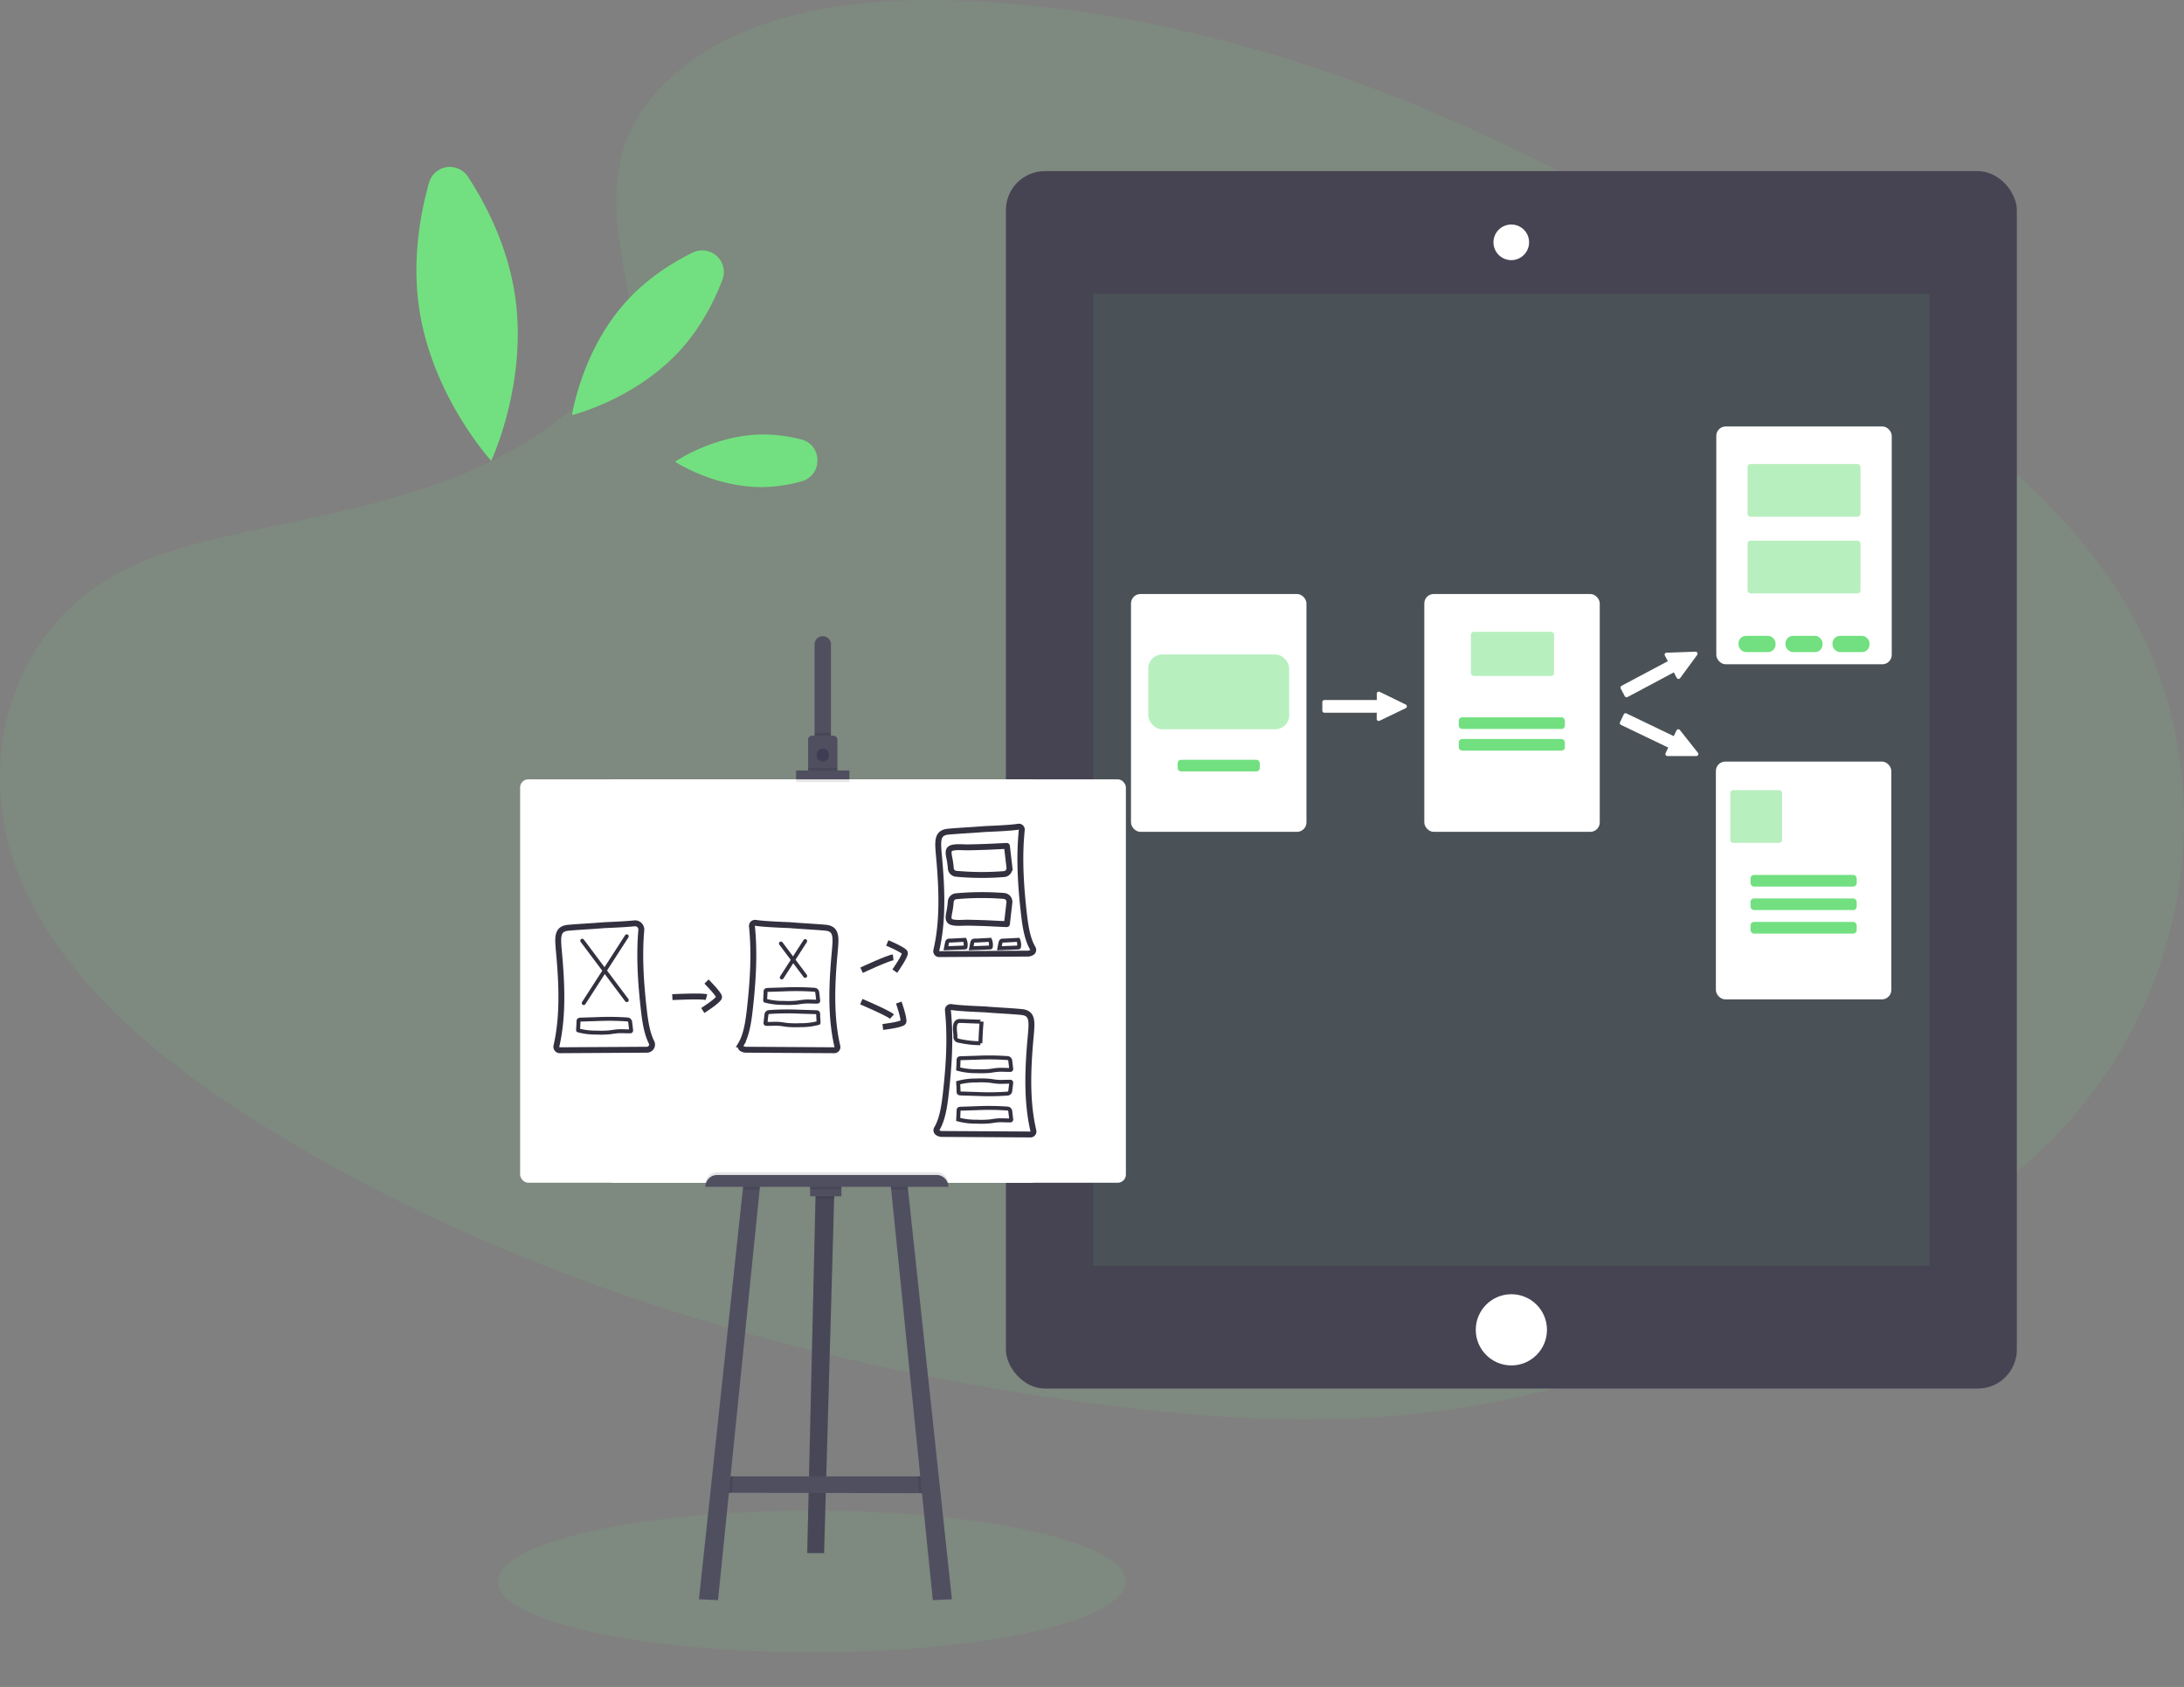 <?xml version="1.0" encoding="UTF-8" standalone="no"?>
<svg
   xmlns:dc="http://purl.org/dc/elements/1.1/"
   xmlns:cc="http://creativecommons.org/ns#"
   xmlns:rdf="http://www.w3.org/1999/02/22-rdf-syntax-ns#"
   xmlns:svg="http://www.w3.org/2000/svg"
   xmlns="http://www.w3.org/2000/svg"
   xmlns:sodipodi="http://sodipodi.sourceforge.net/DTD/sodipodi-0.dtd"
   xmlns:inkscape="http://www.inkscape.org/namespaces/inkscape"
   id="a6f4e524-a1b8-434a-a0ca-43acb27f4769"
   data-name="Layer 1"
   width="1110.46"
   height="857.68"
   viewBox="0 0 1110.46 857.68"
   version="1.1"
   sodipodi:docname="undraw_prototyping_process_rswj.svg"
   inkscape:version="1.0.1 (1.0.1+r74)">
  <rect x="0" y="0" width="1110.46" height="857.68" fill="#808080" stroke="none"/>
  <sodipodi:namedview
     pagecolor="#ffffff"
     bordercolor="#666666"
     borderopacity="1"
     objecttolerance="10"
     gridtolerance="10"
     guidetolerance="10"
     inkscape:pageopacity="0"
     inkscape:pageshadow="2"
     inkscape:window-width="1920"
     inkscape:window-height="1007"
     id="namedview230"
     showgrid="false"
     inkscape:zoom="0.67078842"
     inkscape:cx="629.61201"
     inkscape:cy="266.91001"
     inkscape:window-x="0"
     inkscape:window-y="0"
     inkscape:window-maximized="1"
     inkscape:current-layer="a6f4e524-a1b8-434a-a0ca-43acb27f4769" />
  <defs
     id="defs9">
    <linearGradient
       id="ed123d47-1cc8-43ee-8efc-264e01b6d696"
       x1="2277.26"
       y1="874.51"
       x2="2277.26"
       y2="331.66"
       gradientTransform="translate(-1992)"
       gradientUnits="userSpaceOnUse">
      <stop
         offset="0"
         stop-color="gray"
         stop-opacity="0.25"
         id="stop2" />
      <stop
         offset="0.54"
         stop-color="gray"
         stop-opacity="0.12"
         id="stop4" />
      <stop
         offset="1"
         stop-color="gray"
         stop-opacity="0.1"
         id="stop6" />
    </linearGradient>
  </defs>
  <title
     id="title11">prototyping process</title>
  <ellipse
     cx="412.749"
     cy="804.061"
     rx="159.606"
     ry="36"
     fill="#72e080"
     opacity="0.1"
     id="ellipse13"
     style="stroke-width:0.82" />
  <path
     d="M387.66,59C425.33,25.8,484.47,19,538.31,21.68,707.39,30,860,110.67,992.05,201.94c47.8,33.05,94.86,68.65,125.88,114.16,63.16,92.62,44.42,220.94-43.4,297.24-29.88,26-66.1,45.87-103.28,63.51-66.12,31.37-137.46,56.55-212.5,63.72-53.51,5.11-107.68.95-160.88-6.18-148.64-19.92-294.54-64-416.82-139.37C127.42,562,76.87,520.86,54.76,467.37s-8-121.27,46.81-152.92c22.65-13.1,49.73-19,76.24-24.57,39-8.17,78.68-16.23,113.9-32.84,36.37-17.17,79.44-50.36,72.24-88.34C356.22,127.93,350,92.14,387.66,59Z"
     transform="translate(-44.77 -21.16)"
     fill="#72e080"
     opacity="0.1"
     id="path15" />
  <path
     d="m 261.801,149.884 c 6.76,44.56 -12.05,84.37 -12.05,84.37 0,0 -29.77,-32.43 -36.55,-76.99 -3.79,-25 0.46,-48.48 4.92,-64.3 a 11,11 0 0 1 19.89,-3 c 8.97,13.76 20,34.93 23.79,59.92 z"
     fill="#72e080"
     id="path17" />
  <path
     d="m 387.501,220.904 a 76.91,76.91 0 0 1 19.85,2.51 c 10.91,2.8 11.08,18.25 0.23,21.29 a 77.15,77.15 0 0 1 -19.79,2.94 c -24.53,0.27 -44.56,-12.89 -44.56,-12.89 0,0 19.74,-13.58 44.27,-13.85 z"
     fill="#72e080"
     id="path19" />
  <path
     d="m 318.521,153.164 c -22.83,25.09 -27.66,57.88 -27.66,57.88 0,0 32.18,-7.9 55,-33 10.58,-11.63 17.3,-24.91 21.46,-35.81 a 11,11 0 0 0 -15.12,-13.8 c -10.52,5.17 -23.1,13.1 -33.68,24.73 z"
     fill="#72e080"
     id="path21" />
  <rect
     x="511.46"
     y="87.01"
     width="514"
     height="618.97"
     rx="19.8"
     fill="#464353"
     id="rect23" />
  <rect
     x="555.8"
     y="149.45"
     width="425.32"
     height="494.09"
     fill="#72e080"
     opacity="0.1"
     id="rect25" />
  <circle
     cx="768.46"
     cy="676.12"
     r="18.1"
     fill="#fff"
     id="circle27" />
  <path
     d="M813.23,152.92a8.55,8.55,0,1,1,8.55-8.55A8.57,8.57,0,0,1,813.23,152.92Z"
     transform="translate(-44.77 -21.16)"
     fill="#fff"
     id="path29" />
  <path
     d="M813.23,136.32a8.05,8.05,0,1,1-8.05,8.05,8.06,8.06,0,0,1,8.05-8.05m0-1a9.05,9.05,0,1,0,9,9.05,9,9,0,0,0-9-9.05Z"
     transform="translate(-44.77 -21.16)"
     fill="#fff"
     id="path31" />
  <rect
     x="575.56"
     y="302.51"
     width="88.21"
     height="119.92"
     rx="4.3"
     fill="#fff"
     stroke="#fff"
     stroke-miterlimit="10"
     id="rect33" />
  <rect
     x="583.83"
     y="332.73"
     width="71.67"
     height="38.05"
     rx="7.14"
     fill="#72e080"
     opacity="0.5"
     id="rect35" />
  <rect
     x="598.79"
     y="386.3"
     width="41.75"
     height="5.91"
     rx="1.69"
     fill="#72e080"
     id="rect37" />
  <rect
     x="724.69"
     y="302.51"
     width="88.21"
     height="119.92"
     rx="4.3"
     fill="#fff"
     stroke="#fff"
     stroke-miterlimit="10"
     id="rect39" />
  <rect
     x="747.89"
     y="321.24"
     width="42.27"
     height="22.44"
     rx="1.46"
     fill="#72e080"
     opacity="0.5"
     id="rect41" />
  <rect
     x="741.71"
     y="364.71"
     width="53.96"
     height="5.91"
     rx="1.69"
     fill="#72e080"
     id="rect43" />
  <rect
     x="741.71"
     y="375.73"
     width="53.96"
     height="5.91"
     rx="1.69"
     fill="#72e080"
     id="rect45" />
  <rect
     x="873.15"
     y="217.32"
     width="88.21"
     height="119.92"
     rx="4.3"
     fill="#fff"
     stroke="#fff"
     stroke-miterlimit="10"
     id="rect47" />
  <rect
     x="888.54"
     y="235.93"
     width="57.43"
     height="26.8"
     rx="1.46"
     fill="#72e080"
     opacity="0.5"
     id="rect49" />
  <rect
     x="888.54"
     y="274.88"
     width="57.43"
     height="26.8"
     rx="1.46"
     fill="#72e080"
     opacity="0.5"
     id="rect51" />
  <rect
     x="883.95"
     y="323.28"
     width="18.84"
     height="8.27"
     rx="3.83"
     fill="#72e080"
     id="rect53" />
  <rect
     x="907.84"
     y="323.28"
     width="18.84"
     height="8.27"
     rx="3.83"
     fill="#72e080"
     id="rect55" />
  <rect
     x="931.73"
     y="323.28"
     width="18.84"
     height="8.27"
     rx="3.83"
     fill="#72e080"
     id="rect57" />
  <rect
     x="872.94"
     y="387.7"
     width="88.21"
     height="119.92"
     rx="4.3"
     fill="#fff"
     stroke="#fff"
     stroke-miterlimit="10"
     id="rect59" />
  <rect
     x="879.75"
     y="401.72"
     width="26.36"
     height="26.8"
     rx="1.46"
     fill="#72e080"
     opacity="0.5"
     id="rect61" />
  <rect
     x="890.07"
     y="444.84"
     width="53.96"
     height="5.91"
     rx="1.69"
     fill="#72e080"
     id="rect63" />
  <rect
     x="890.07"
     y="456.79"
     width="53.96"
     height="5.91"
     rx="1.69"
     fill="#72e080"
     id="rect65" />
  <rect
     x="890.07"
     y="468.74"
     width="53.96"
     height="5.91"
     rx="1.69"
     fill="#72e080"
     id="rect67" />
  <path
     d="M759.29,380.77l-1.35.65L747,386.68l-1,.47a.54.54,0,0,1-.73-.29.59.59,0,0,1,0-.2v-3.11a.53.53,0,0,0-.53-.53H718.15a.54.54,0,0,1-.54-.53V378.1a.54.54,0,0,1,.54-.53h26.62a.54.54,0,0,0,.53-.54v-3.18a.65.65,0,0,1,0-.2.54.54,0,0,1,.73-.28l1,.47,10.91,5.31,1.35.66A.53.53,0,0,1,759.29,380.77Z"
     transform="translate(-44.77 -21.16)"
     fill="#fff"
     stroke="#fff"
     stroke-miterlimit="10"
     id="path69" />
  <path
     d="M907.32,353.8l-.88,1.21-7.16,9.76-.63.87a.55.55,0,0,1-.78.09.48.48,0,0,1-.12-.16l-1.46-2.74a.55.55,0,0,0-.73-.23l-23.5,12.51a.53.53,0,0,1-.72-.22L869.28,371a.53.53,0,0,1,.22-.72L893,357.79a.53.53,0,0,0,.22-.72l-1.49-2.81a.35.35,0,0,1-.06-.19.52.52,0,0,1,.51-.59l1.07,0,12.12-.44,1.5-.05A.53.53,0,0,1,907.32,353.8Z"
     transform="translate(-44.77 -21.16)"
     fill="#fff"
     stroke="#fff"
     stroke-miterlimit="10"
     id="path71" />
  <path
     d="M907.24,405.06h-1.49l-12.11,0h-1.07a.53.53,0,0,1-.53-.57.45.45,0,0,1,.05-.19l1.34-2.81a.53.53,0,0,0-.25-.71l-24-11.52a.54.54,0,0,1-.25-.72l1.9-3.95a.52.52,0,0,1,.71-.25l24,11.53a.55.55,0,0,0,.72-.25l1.38-2.87a.52.52,0,0,1,.89-.1l.67.83,7.53,9.52.93,1.18A.53.53,0,0,1,907.24,405.06Z"
     transform="translate(-44.77 -21.16)"
     fill="#fff"
     stroke="#fff"
     stroke-miterlimit="10"
     id="path73" />
  <polygon
     points="424.19 606.65 424.11 609.58 419.01 789.65 410.43 789.65 414.64 609.58 414.72 606.2 424.19 606.65"
     fill="#504f60"
     id="polygon75" />
  <polygon
     points="424.19 606.65 424.11 609.58 419.01 789.65 410.43 789.65 414.64 609.58 414.72 606.2 424.19 606.65"
     opacity="0.1"
     id="polygon77" />
  <polygon
     points="473.84 759.19 467.42 759.17 371.97 758.97 366.89 758.96 369.59 750.61 473.16 750.61 473.84 759.19"
     fill="#504f60"
     id="polygon79" />
  <polygon
     points="424.19 606.65 424.11 609.58 414.64 609.58 414.72 606.2 424.19 606.65"
     opacity="0.1"
     id="polygon81" />
  <rect
     x="411.9"
     y="602.25"
     width="15.91"
     height="5.98"
     fill="#504f60"
     id="rect83" />
  <polygon
     points="372.82 750.61 371.97 758.97 366.89 758.96 369.59 750.61 372.82 750.61"
     opacity="0.1"
     id="polygon85" />
  <polygon
     points="386.52 602.14 386.25 604.73 365.08 813.56 355.38 813.11 377.69 604.73 377.94 602.36 386.52 602.14"
     fill="#504f60"
     id="polygon87" />
  <polygon
     points="473.84 759.19 467.42 759.17 466.55 750.61 473.16 750.61 473.84 759.19"
     opacity="0.1"
     id="polygon89" />
  <polygon
     points="484 813.11 474.29 813.56 453.12 604.73 452.86 602.14 461.43 602.36 461.68 604.73 484 813.11"
     fill="#504f60"
     id="polygon91" />
  <rect
     x="311.38"
     y="396.23"
     width="213.91"
     height="205.11"
     fill="#fff"
     id="rect93" />
  <rect
     x="264.46"
     y="396.23"
     width="308"
     height="205.11"
     rx="4.13"
     fill="#fff"
     id="rect95" />
  <path
     d="M467.27,348.8v49.53h-8.34V348.8a4.17,4.17,0,1,1,8.34,0Z"
     transform="translate(-44.77 -21.16)"
     fill="#504f60"
     id="path97" />
  <rect
     x="414.16"
     y="372.66"
     width="8.35"
     height="4.51"
     opacity="0.1"
     id="rect99" />
  <path
     d="M470.55,397.2v16.36H455.66V397.2a2,2,0,0,1,2-2h10.83A2,2,0,0,1,470.55,397.2Z"
     transform="translate(-44.77 -21.16)"
     fill="#504f60"
     id="path101" />
  <circle
     cx="418.33"
     cy="384.39"
     r="3.16"
     opacity="0.1"
     id="circle103" />
  <circle
     cx="418.33"
     cy="383.71"
     r="3.16"
     fill="#3f3d56"
     id="circle105" />
  <rect
     x="410.89"
     y="390.37"
     width="14.89"
     height="2.03"
     opacity="0.1"
     id="rect107" />
  <rect
     x="404.79"
     y="393.08"
     width="27.08"
     height="4.51"
     opacity="0.1"
     id="rect109" />
  <rect
     x="404.79"
     y="391.72"
     width="27.08"
     height="4.51"
     fill="#504f60"
     id="rect111" />
  <path
     d="M364.63,596H476.21a6,6,0,0,1,6,6v0a0,0,0,0,1,0,0H358.65a0,0,0,0,1,0,0v0A6,6,0,0,1,364.63,596Z"
     opacity="0.1"
     id="path113" />
  <polygon
     points="377.94 602.36 386.52 602.14 386.25 604.73 377.69 604.73 377.94 602.36"
     opacity="0.1"
     id="polygon115" />
  <rect
     x="411.9"
     y="602.25"
     width="15.91"
     height="2.48"
     opacity="0.1"
     id="rect117" />
  <polygon
     points="461.68 604.73 453.12 604.73 452.86 602.14 461.43 602.36 461.68 604.73"
     opacity="0.1"
     id="polygon119" />
  <path
     d="M364.63,597.4H476.21a6,6,0,0,1,6,6v0a0,0,0,0,1,0,0H358.65a0,0,0,0,1,0,0v0a6,6,0,0,1,6-6Z"
     fill="#504f60"
     id="path121" />
  <path
     d="M562.59,441.48a1.49,1.49,0,0,1,1.71,1.64c-1.45,14-.52,28.34,1.05,42.31.73,6.39,1.72,13.15,4.55,17.89a1.51,1.51,0,0,1-.2,1.86,4,4,0,0,1-2.78.83l-44.63.25a1.49,1.49,0,0,1-1.46-1.84c3.59-15.3,2.82-32,1.38-47.87-.71-7.81-1.12-12,4.71-12.55,6-.54,12-.79,18-1.29C546.36,442.59,557.9,442.25,562.59,441.48Z"
     transform="translate(-44.77 -21.16)"
     fill="#fff"
     stroke="#33313f"
     stroke-miterlimit="10"
     stroke-width="3"
     id="path123" />
  <path
     d="M528.44,533.17a1.49,1.49,0,0,0-1.71,1.64c1.45,14,.52,28.34-1.06,42.31-.72,6.39-1.71,13.15-4.54,17.9a1.49,1.49,0,0,0,.2,1.85,4,4,0,0,0,2.78.83l44.63.26a1.51,1.51,0,0,0,1.46-1.85c-3.59-15.3-2.82-32-1.38-47.87.71-7.81,1.12-12-4.71-12.55s-12-.79-18-1.29C544.67,534.28,533.13,533.94,528.44,533.17Z"
     transform="translate(-44.77 -21.16)"
     fill="#fff"
     stroke="#33313f"
     stroke-miterlimit="10"
     stroke-width="3"
     id="path125" />
  <path
     d="M541.55,558.93a132.37,132.37,0,0,1,15.56.19,1.47,1.47,0,0,1,1.32,1.3l.49,4.09a.58.58,0,0,1-.12.53.55.55,0,0,1-.38.1c-2.18.06-4.36-.19-6.53,0-1.35.11-2.69.37-4,.52a47.75,47.75,0,0,1-6.66.12,33.56,33.56,0,0,1-9.27-1.14s.18-3.39.18-3.71c0-1.58-.05-1.72,1.58-1.76Z"
     transform="translate(-44.77 -21.16)"
     fill="none"
     stroke="#33313f"
     stroke-linecap="round"
     stroke-miterlimit="10"
     stroke-width="2"
     id="path127" />
  <path
     d="M541.55,577.37a130.24,130.24,0,0,0,15.56-.2,1.47,1.47,0,0,0,1.32-1.3l.49-4.08a.6.6,0,0,0-.12-.54.55.55,0,0,0-.38-.1c-2.18-.06-4.36.2-6.53,0-1.35-.1-2.69-.36-4-.51a46.26,46.26,0,0,0-6.66-.12,33.56,33.56,0,0,0-9.27,1.14s.18,3.38.18,3.71c0,1.58-.05,1.71,1.58,1.76Z"
     transform="translate(-44.77 -21.16)"
     fill="none"
     stroke="#33313f"
     stroke-linecap="round"
     stroke-miterlimit="10"
     stroke-width="2"
     id="path129" />
  <path
     d="M541.55,584.59a130.24,130.24,0,0,1,15.56.2,1.47,1.47,0,0,1,1.32,1.3l.49,4.08a.6.6,0,0,1-.12.54.55.55,0,0,1-.38.1c-2.18.06-4.36-.2-6.53,0-1.35.1-2.69.37-4,.52a47.75,47.75,0,0,1-6.66.11,33.55,33.55,0,0,1-9.27-1.13s.18-3.39.18-3.72c0-1.58-.05-1.71,1.58-1.75Z"
     transform="translate(-44.77 -21.16)"
     fill="none"
     stroke="#33313f"
     stroke-linecap="round"
     stroke-miterlimit="10"
     stroke-width="2"
     id="path131" />
  <path
     d="M548.12,499a6.61,6.61,0,0,1,.44,3.48.52.52,0,0,1-.07.27.54.54,0,0,1-.42.15l-9.5.37s.53-2.8.6-3c.33-1.14,1.16-.84,2.23-.9Z"
     transform="translate(-44.77 -21.16)"
     fill="#fff"
     stroke="#33313f"
     stroke-linecap="round"
     stroke-miterlimit="10"
     stroke-width="2"
     id="path133" />
  <path
     d="M562.47,499a6.61,6.61,0,0,1,.43,3.48.51.51,0,0,1-.06.27.56.56,0,0,1-.42.15l-9.51.37s.54-2.8.61-3c.32-1.14,1.15-.84,2.23-.9Z"
     transform="translate(-44.77 -21.16)"
     fill="#fff"
     stroke="#33313f"
     stroke-linecap="round"
     stroke-miterlimit="10"
     stroke-width="2"
     id="path135" />
  <path
     d="M556.74,451.26l1.28,11a3,3,0,0,1-2.73,3.31,142.81,142.81,0,0,1-24.38-.16,3,3,0,0,1-2.71-2.86,42.69,42.69,0,0,0-.86-5.83c-.33-2-.69-3.93,1.67-4.52s5.59-.17,8.17-.22q4.64-.09,9.25-.26C547.29,451.72,556.74,451.21,556.74,451.26Z"
     transform="translate(-44.77 -21.16)"
     fill="none"
     stroke="#33313f"
     stroke-miterlimit="10"
     stroke-width="3"
     id="path137" />
  <path
     d="M556.74,491,558,480a3,3,0,0,0-2.73-3.31,143.84,143.84,0,0,0-24.38.15,3,3,0,0,0-2.71,2.87,42.69,42.69,0,0,1-.86,5.83c-.33,2-.69,3.93,1.67,4.52s5.59.17,8.17.22c3.09.06,6.17.14,9.25.26C547.29,490.57,556.74,491.08,556.74,491Z"
     transform="translate(-44.77 -21.16)"
     fill="none"
     stroke="#33313f"
     stroke-miterlimit="10"
     stroke-width="3"
     id="path139" />
  <path
     d="M543.89,540.57q-.5,5.49-.63,11a52.07,52.07,0,0,1-10.91-1.25,1.93,1.93,0,0,1-1.79-2.36c-.07-2.28-1.27-7.37,1.94-7.69C533.46,540.17,543.88,540.75,543.89,540.57Z"
     transform="translate(-44.77 -21.16)"
     fill="none"
     stroke="#33313f"
     stroke-linecap="round"
     stroke-miterlimit="10"
     stroke-width="2"
     id="path141" />
  <path
     d="M367.32,490.61a3.19,3.19,0,0,1,3.52,3.47c-1.15,13.31-.24,26.94,1.26,40.21.67,5.9,1.56,12.11,3.92,16.76a2.62,2.62,0,0,1-2.32,3.82h0l-44.28.26a1.76,1.76,0,0,1-1.73-2.14c3.51-15.22,2.74-31.84,1.31-47.58-.72-7.81-1.12-12,4.7-12.55,6-.53,12-.78,17.95-1.29C352.92,491.47,362,491.19,367.32,490.61Z"
     transform="translate(-44.77 -21.16)"
     fill="#fff"
     stroke="#33313f"
     stroke-linecap="round"
     stroke-miterlimit="10"
     stroke-width="3"
     id="path143" />
  <path
     d="M428.92,490.36a1.59,1.59,0,0,0-1.82,1.76c1.43,13.93.5,28.25-1.07,42.17-.72,6.39-1.71,13.12-4.53,17.87a1.58,1.58,0,0,0,.42,2.07,4.19,4.19,0,0,0,2.54.64l44.51.26a1.6,1.6,0,0,0,1.55-2c-3.55-15.27-2.79-31.95-1.35-47.75.71-7.81,1.12-12-4.7-12.55-6-.53-12-.78-18-1.29C445,491.45,433.7,491.12,428.92,490.36Z"
     transform="translate(-44.77 -21.16)"
     fill="#fff"
     stroke="#33313f"
     stroke-miterlimit="10"
     stroke-width="3"
     id="path145" />
  <line
     x1="296.04"
     y1="478.29"
     x2="318.68"
     y2="508.49"
     fill="#fff"
     stroke="#33313f"
     stroke-linecap="round"
     stroke-miterlimit="10"
     stroke-width="2"
     id="line147" />
  <line
     x1="318.68"
     y1="476.03"
     x2="296.79"
     y2="510"
     fill="#fff"
     stroke="#33313f"
     stroke-linecap="round"
     stroke-miterlimit="10"
     stroke-width="2"
     id="line149" />
  <line
     x1="397.07"
     y1="479.71"
     x2="409.4"
     y2="496.16"
     fill="#fff"
     stroke="#33313f"
     stroke-linecap="round"
     stroke-miterlimit="10"
     stroke-width="2"
     id="line151" />
  <line
     x1="409.4"
     y1="478.47"
     x2="397.48"
     y2="496.98"
     fill="#fff"
     stroke="#33313f"
     stroke-linecap="round"
     stroke-miterlimit="10"
     stroke-width="2"
     id="line153" />
  <path
     d="M348.29,539.3a132.56,132.56,0,0,1,15.57.19,1.49,1.49,0,0,1,1.32,1.3l.48,4.09a.63.63,0,0,1-.11.54.7.7,0,0,1-.38.1c-2.18.06-4.37-.2-6.54,0-1.35.1-2.68.36-4,.51a47.72,47.72,0,0,1-6.66.12,33.44,33.44,0,0,1-9.26-1.14c-.06,0,.18-3.38.18-3.71,0-1.58-.06-1.71,1.57-1.76Z"
     transform="translate(-44.77 -21.16)"
     fill="none"
     stroke="#33313f"
     stroke-linecap="round"
     stroke-miterlimit="10"
     stroke-width="2"
     id="path155" />
  <path
     d="M443.41,524.2a130.43,130.43,0,0,1,15.57.2,1.47,1.47,0,0,1,1.32,1.3l.48,4.08a.63.63,0,0,1-.11.54.56.56,0,0,1-.38.1c-2.18.06-4.37-.2-6.54,0-1.35.1-2.68.37-4,.51a46.26,46.26,0,0,1-6.66.12,33.56,33.56,0,0,1-9.27-1.14c-.05,0,.18-3.38.18-3.71,0-1.58-.05-1.71,1.58-1.76Z"
     transform="translate(-44.77 -21.16)"
     fill="none"
     stroke="#33313f"
     stroke-linecap="round"
     stroke-miterlimit="10"
     stroke-width="2"
     id="path157" />
  <path
     d="M451.34,535.53a132.39,132.39,0,0,0-15.56.19,1.47,1.47,0,0,0-1.32,1.3L434,541.1a.57.57,0,0,0,.11.54.55.55,0,0,0,.38.1c2.18.06,4.36-.19,6.54,0,1.35.1,2.68.37,4,.52a49.33,49.33,0,0,0,6.66.12,33.47,33.47,0,0,0,9.27-1.14c.05,0-.18-3.39-.18-3.71,0-1.59.06-1.72-1.57-1.76Z"
     transform="translate(-44.77 -21.16)"
     fill="none"
     stroke="#33313f"
     stroke-linecap="round"
     stroke-miterlimit="10"
     stroke-width="2"
     id="path159" />
  <path
     d="M386.63,528.13s14.71-.75,17.35,0"
     transform="translate(-44.77 -21.16)"
     fill="none"
     stroke="#33313f"
     stroke-miterlimit="10"
     stroke-width="3"
     id="path161" />
  <path
     d="M404,520.21s6.41,6.41,6.41,7.92-8.3,6.79-8.3,6.79"
     transform="translate(-44.77 -21.16)"
     fill="none"
     stroke="#33313f"
     stroke-miterlimit="10"
     stroke-width="3"
     id="path163" />
  <path
     d="M482.84,514.45s13.33-6.24,16.06-6.54"
     transform="translate(-44.77 -21.16)"
     fill="none"
     stroke="#33313f"
     stroke-miterlimit="10"
     stroke-width="3"
     id="path165" />
  <path
     d="M495.92,500.58s8.35,3.52,8.92,4.91-5.12,9.42-5.12,9.42"
     transform="translate(-44.77 -21.16)"
     fill="none"
     stroke="#33313f"
     stroke-miterlimit="10"
     stroke-width="3"
     id="path167" />
  <path
     d="M482.7,530.43s13.55,5.75,15.6,7.59"
     transform="translate(-44.77 -21.16)"
     fill="none"
     stroke="#33313f"
     stroke-miterlimit="10"
     stroke-width="3"
     id="path169" />
  <path
     d="M501.76,530.89s3,8.57,2.3,9.93-10.43,2.48-10.43,2.48"
     transform="translate(-44.77 -21.16)"
     fill="none"
     stroke="#33313f"
     stroke-miterlimit="10"
     stroke-width="3"
     id="path171" />
  <path
     d="M535.29,499a6.61,6.61,0,0,1,.43,3.48.51.51,0,0,1-.06.27.56.56,0,0,1-.42.15l-9.51.37s.54-2.8.61-3c.32-1.14,1.16-.84,2.23-.9Z"
     transform="translate(-44.77 -21.16)"
     fill="#fff"
     stroke="#33313f"
     stroke-linecap="round"
     stroke-miterlimit="10"
     stroke-width="2"
     id="path173" />
</svg>
